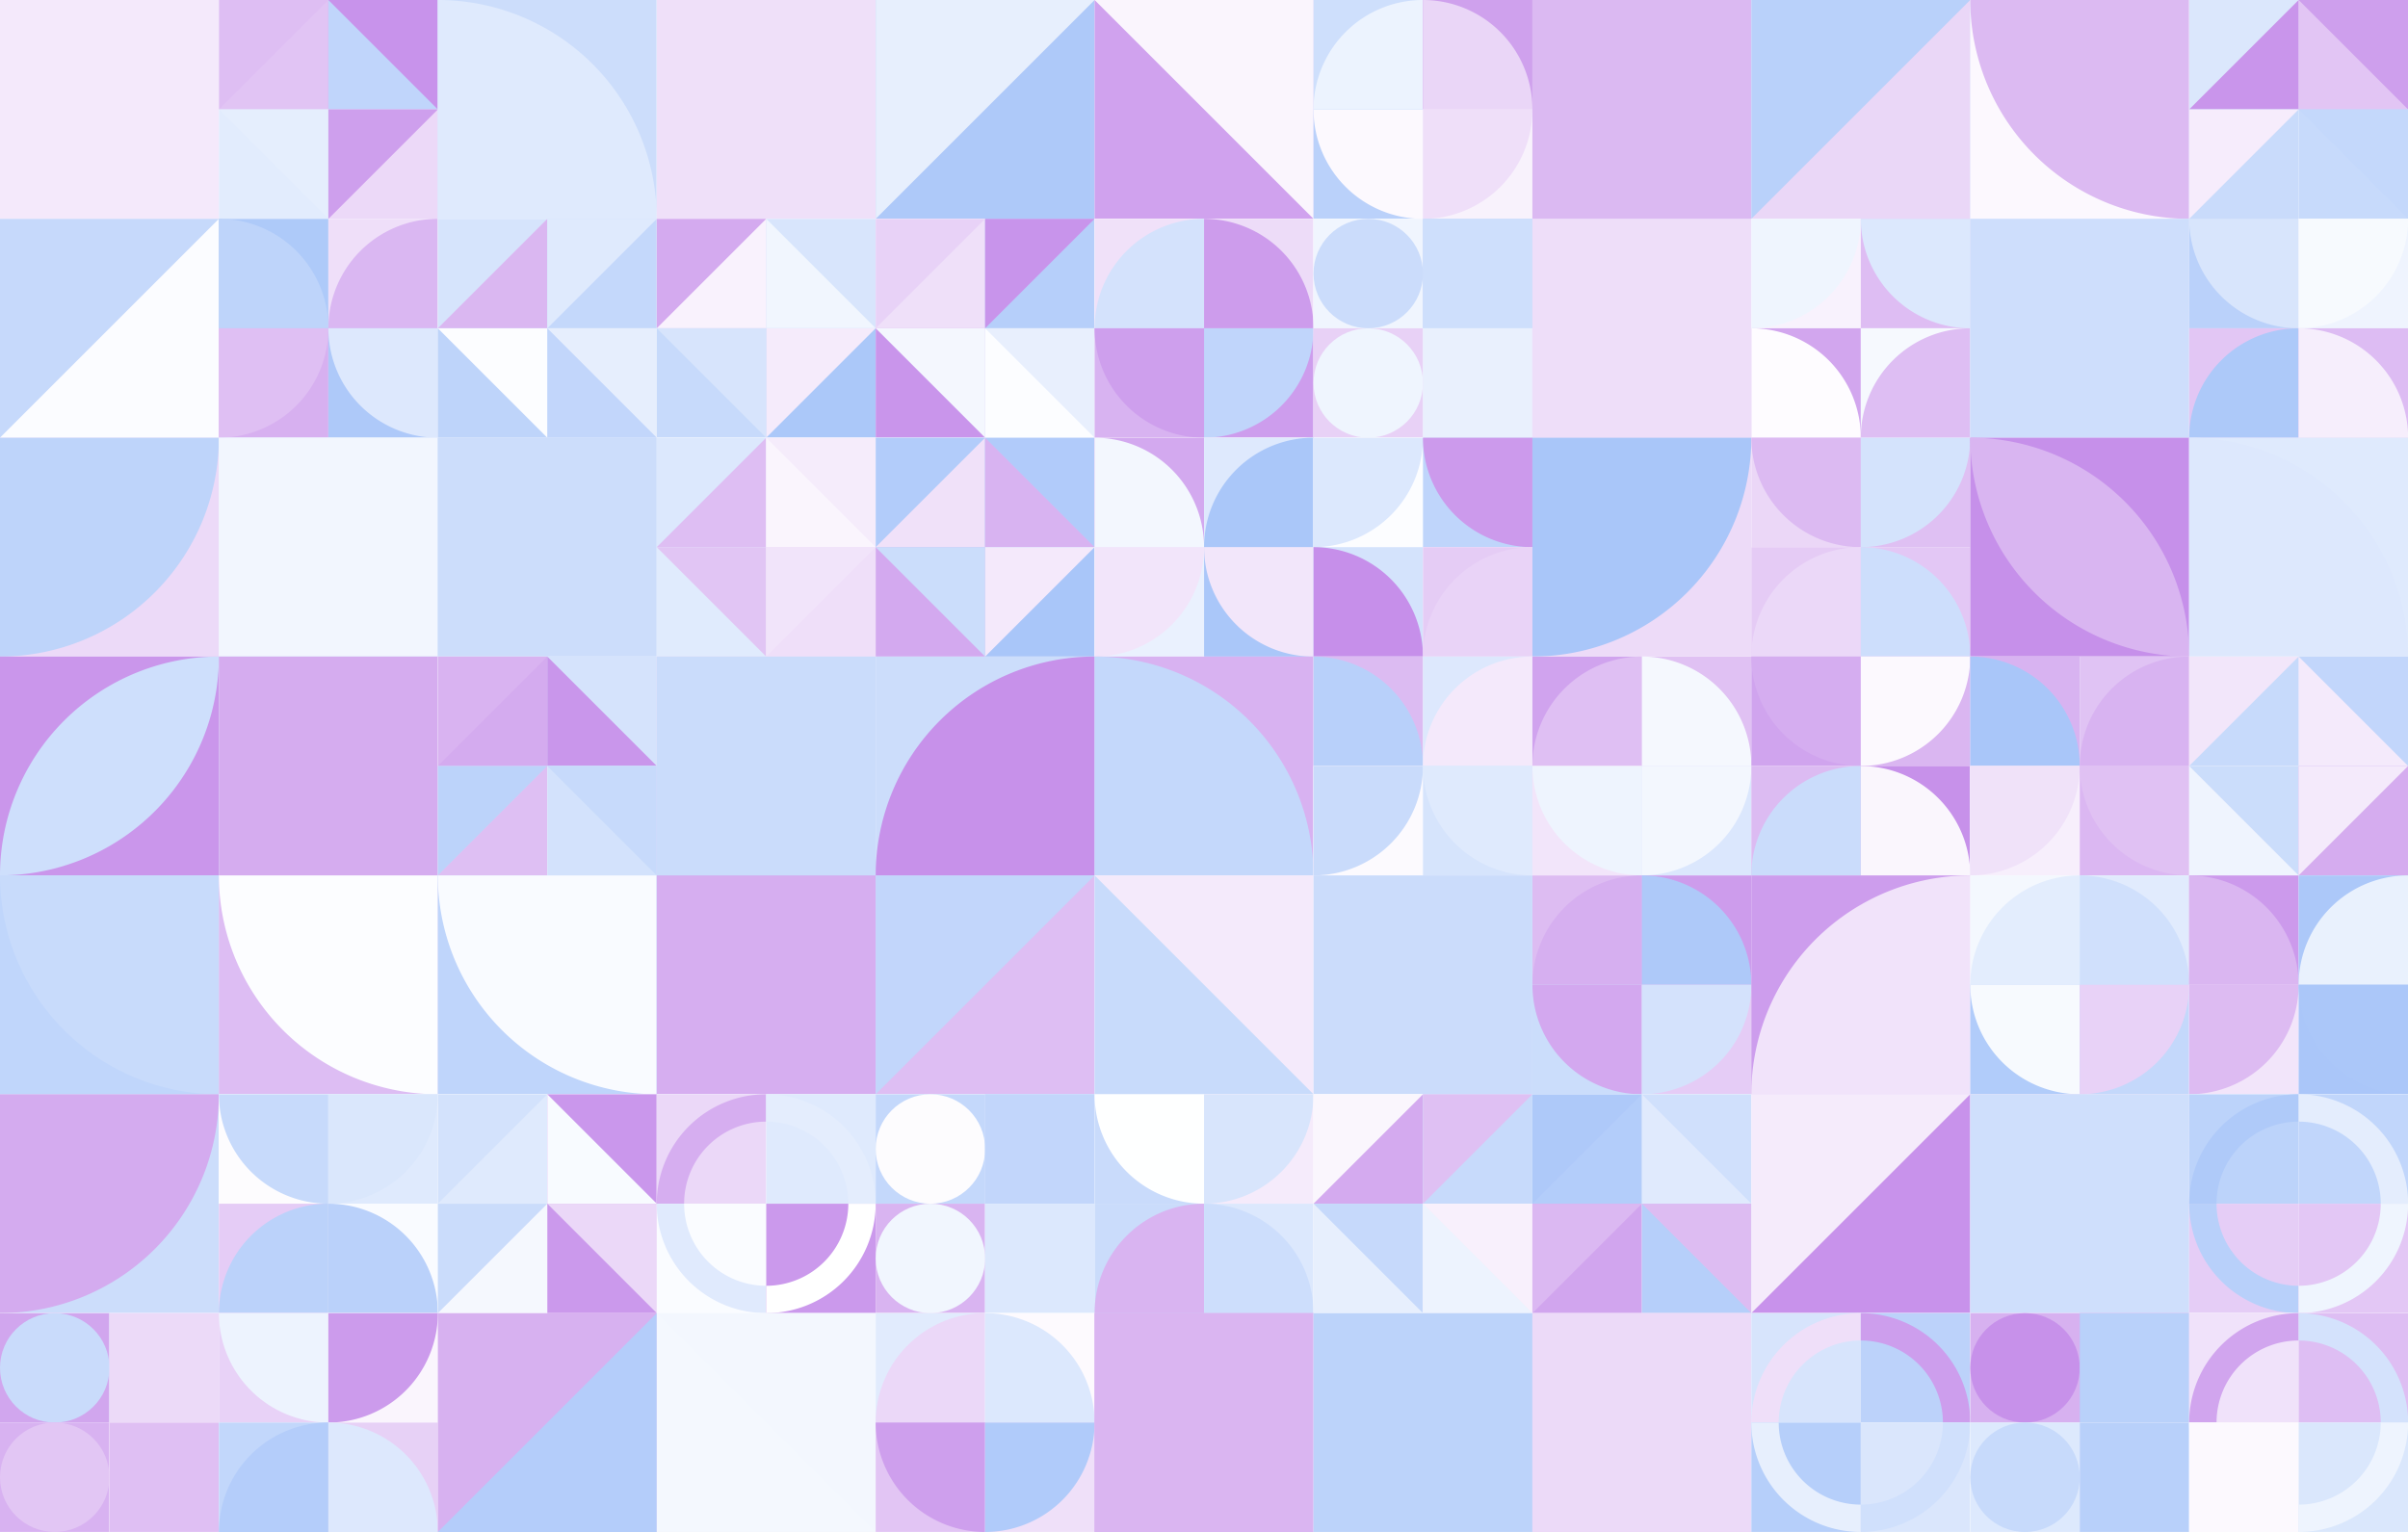 <?xml version="1.0" standalone="no"?><svg xmlns:xlink="http://www.w3.org/1999/xlink" xmlns="http://www.w3.org/2000/svg" viewBox="0 0 1000 636.377" preserveAspectRatio="xMaxYMax slice"><rect x="0" y="0" width="1000" height="636.377" fill="#333333" stroke="none"/><g transform="scale(1.603)"><rect x="0" y="0" width="623.857" height="397" fill="#ffffff"/><rect x="0" y="0" width="56.71" height="56.71" fill="#e4caf5"/><rect x="0" y="0" width="56.71" height="56.71" fill="#f4e9fb"/><rect x="56.714" y="0" width="56.714" height="56.714" fill="#ffffff"/><rect x="56.71" y="0" width="28.36" height="28.36" fill="#debef3"/><polygon points="85.07,0 85.07,28.36 56.71,28.36" fill="#e1c4f4"/><rect x="85.07" y="0" width="28.36" height="28.36" fill="#c893eb"/><polygon points="85.07,0 113.43,28.36 85.07,28.36" fill="#c0d5fb"/><rect x="56.71" y="28.36" width="28.36" height="28.36" fill="#e2ecfd"/><polygon points="56.71,28.36 85.07,28.36 85.07,56.72" fill="#e5eefd"/><rect x="85.07" y="28.36" width="28.36" height="28.36" fill="#ecd9f8"/><polygon points="85.07,28.36 113.43,28.36 85.07,56.72" fill="#ce9fed"/><rect x="113.43" y="0" width="56.71" height="56.71" fill="#ccddfb"/><path d="M 113.43 0 A 56.71 56.71 0 0 1 170.14 56.71 L 113.43 56.71" fill="#dfeafd"/><rect x="170.14" y="0" width="56.71" height="56.71" fill="#fcfdff"/><rect x="170.14" y="0" width="56.71" height="56.71" fill="#efe0f9"/><rect x="226.86" y="0" width="56.71" height="56.71" fill="#aec9f9"/><polygon points="226.86,0 283.57,0 226.86,56.71" fill="#e7effd"/><rect x="283.57" y="0" width="56.71" height="56.71" fill="#d0a2ee"/><polygon points="283.57,0 340.28,0 340.28,56.71" fill="#faf5fd"/><rect x="340.286" y="0" width="56.714" height="56.714" fill="#ffffff"/><rect x="340.29" y="0" width="28.36" height="28.36" fill="#cedffc"/><path d="M 340.29 28.36 A 28.36 28.36 0 0 1  368.65 0 L 368.65 28.36" fill="#ecf3fe"/><rect x="368.64" y="0" width="28.36" height="28.36" fill="#cfa1ed"/><path d="M 368.64 0 A 28.36 28.36 0 0 1 397 28.36 L 368.64 28.36" fill="#ead6f7"/><rect x="340.29" y="28.36" width="28.36" height="28.36" fill="#bad1fa"/><path d="M 340.29 28.36 A 28.36 28.36 0 0 0 368.65 56.72 L 368.65 28.36" fill="#fcf9fe"/><rect x="368.64" y="28.36" width="28.36" height="28.36" fill="#f8f2fc"/><path d="M 368.64 56.72 A 28.36 28.36 0 0 0 397 28.36 L 368.64 28.36" fill="#efdff9"/><rect x="397" y="0" width="56.71" height="56.71" fill="#e8d2f7"/><rect x="397" y="0" width="56.71" height="56.71" fill="#dbb9f2"/><rect x="453.71" y="0" width="56.71" height="56.71" fill="#b9d1fa"/><polygon points="510.42,0 510.42,56.71 453.71,56.71" fill="#ead7f7"/><rect x="510.43" y="0" width="56.71" height="56.71" fill="#fcf8fe"/><path d="M 510.43 0 A 56.71 56.71 0 0 0 567.14 56.71 L 567.14 0" fill="#dcbaf2"/><rect x="567.143" y="0" width="56.714" height="56.714" fill="#ffffff"/><rect x="567.14" y="0" width="28.36" height="28.36" fill="#dbe7fc"/><polygon points="595.5,0 595.5,28.36 567.14,28.36" fill="#c995eb"/><rect x="595.5" y="0" width="28.36" height="28.36" fill="#ce9fed"/><polygon points="595.5,0 623.86,28.36 595.5,28.36" fill="#e2c5f4"/><rect x="567.14" y="28.36" width="28.36" height="28.36" fill="#c9dbfb"/><polygon points="567.14,28.36 595.5,28.36 567.14,56.72" fill="#f6ecfc"/><rect x="595.5" y="28.36" width="28.36" height="28.36" fill="#c7dafb"/><polygon points="595.5,28.36 623.86,28.36 623.86,56.72" fill="#c4d8fb"/><rect x="0" y="56.71" width="56.71" height="56.71" fill="#fbfcff"/><polygon points="0,56.71 56.71,56.71 0,113.42" fill="#c6d9fb"/><rect x="56.714" y="56.714" width="56.714" height="56.714" fill="#ffffff"/><rect x="56.71" y="56.71" width="28.36" height="28.36" fill="#aecaf9"/><path d="M 56.71 56.71 A 28.36 28.36 0 0 1 85.07 85.07 L 56.71 85.07" fill="#bed4fa"/><rect x="85.07" y="56.71" width="28.36" height="28.36" fill="#efdff9"/><path d="M 85.07 85.07 A 28.36 28.36 0 0 1  113.43 56.71 L 113.43 85.07" fill="#dab7f2"/><rect x="56.71" y="85.07" width="28.36" height="28.36" fill="#d7b0f0"/><path d="M 56.71 113.43 A 28.36 28.36 0 0 0 85.07 85.07 L 56.71 85.07" fill="#dfbff3"/><rect x="85.07" y="85.07" width="28.36" height="28.36" fill="#aec9f9"/><path d="M 85.07 85.07 A 28.36 28.36 0 0 0 113.43 113.43 L 113.43 85.07" fill="#dde8fd"/><rect x="113.429" y="56.714" width="56.714" height="56.714" fill="#ffffff"/><rect x="113.43" y="56.71" width="28.36" height="28.36" fill="#d6e4fc"/><polygon points="141.79,56.71 141.79,85.07 113.43,85.07" fill="#dab7f1"/><rect x="141.79" y="56.71" width="28.36" height="28.36" fill="#c4d8fb"/><polygon points="141.79,56.71 170.15,56.71 141.79,85.07" fill="#dfeafd"/><rect x="113.43" y="85.07" width="28.36" height="28.36" fill="#bed4fa"/><polygon points="113.43,85.07 141.79,85.07 141.79,113.43" fill="#fcfdff"/><rect x="141.79" y="85.07" width="28.36" height="28.36" fill="#e6eefd"/><polygon points="141.79,85.07 170.15,113.43 141.79,113.43" fill="#c2d6fb"/><rect x="170.143" y="56.714" width="56.714" height="56.714" fill="#ffffff"/><rect x="170.14" y="56.71" width="28.36" height="28.36" fill="#d4aaef"/><polygon points="198.5,56.71 198.5,85.07 170.14,85.07" fill="#f9f2fd"/><rect x="198.5" y="56.71" width="28.36" height="28.36" fill="#d8e5fc"/><polygon points="198.5,56.71 226.86,85.07 198.5,85.07" fill="#f1f6fe"/><rect x="170.14" y="85.07" width="28.36" height="28.36" fill="#c7dafb"/><polygon points="170.14,85.07 198.5,85.07 198.5,113.43" fill="#d7e4fc"/><rect x="198.5" y="85.07" width="28.36" height="28.36" fill="#abc8f9"/><polygon points="198.5,85.07 226.86,85.07 198.5,113.43" fill="#f5ebfb"/><rect x="226.857" y="56.714" width="56.714" height="56.714" fill="#ffffff"/><rect x="226.86" y="56.71" width="28.36" height="28.36" fill="#e8d2f7"/><polygon points="255.22,56.71 255.22,85.07 226.86,85.07" fill="#efe0f9"/><rect x="255.21" y="56.71" width="28.36" height="28.36" fill="#b6cffa"/><polygon points="255.21,56.71 283.57,56.71 255.21,85.07" fill="#c894eb"/><rect x="226.86" y="85.07" width="28.36" height="28.36" fill="#c995eb"/><polygon points="226.86,85.07 255.22,85.07 255.22,113.43" fill="#f4f7fe"/><rect x="255.21" y="85.07" width="28.36" height="28.36" fill="#e8effd"/><polygon points="255.21,85.07 283.57,113.43 255.21,113.43" fill="#fcfdff"/><rect x="283.571" y="56.714" width="56.714" height="56.714" fill="#ffffff"/><rect x="283.57" y="56.71" width="28.36" height="28.36" fill="#f0e1f9"/><path d="M 283.57 85.07 A 28.36 28.36 0 0 1  311.93 56.71 L 311.93 85.07" fill="#d4e2fc"/><rect x="311.93" y="56.71" width="28.36" height="28.36" fill="#eddcf8"/><path d="M 311.93 56.71 A 28.36 28.36 0 0 1 340.29 85.07 L 311.93 85.07" fill="#cd9cec"/><rect x="283.57" y="85.07" width="28.36" height="28.36" fill="#d8b3f1"/><path d="M 283.57 85.07 A 28.36 28.36 0 0 0 311.93 113.43 L 311.93 85.07" fill="#ce9fed"/><rect x="311.93" y="85.07" width="28.36" height="28.36" fill="#cd9ded"/><path d="M 311.93 113.43 A 28.36 28.36 0 0 0 340.29 85.07 L 311.93 85.07" fill="#c0d5fb"/><rect x="340.286" y="56.714" width="56.714" height="56.714" fill="#ffffff"/><rect x="340.29" y="56.71" width="28.36" height="28.36" fill="#f0f5fe"/><circle cx="354.47" cy="70.89" r="14.18" fill="#cbdcfb"/><rect x="368.64" y="56.71" width="28.36" height="28.36" fill="#bdd3fa"/><rect x="368.64" y="56.71" width="28.36" height="28.36" fill="#cedffc"/><rect x="340.29" y="85.07" width="28.36" height="28.36" fill="#e8d1f6"/><circle cx="354.47" cy="99.25" r="14.18" fill="#eff5fe"/><rect x="368.64" y="85.07" width="28.36" height="28.36" fill="#f1e3fa"/><rect x="368.64" y="85.07" width="28.36" height="28.36" fill="#e9f0fd"/><rect x="397" y="56.71" width="56.71" height="56.71" fill="#e4cbf5"/><rect x="397" y="56.71" width="56.71" height="56.71" fill="#eedef9"/><rect x="453.714" y="56.714" width="56.714" height="56.714" fill="#ffffff"/><rect x="453.71" y="56.71" width="28.36" height="28.36" fill="#f8f2fd"/><path d="M 453.71 85.07 A 28.36 28.36 0 0 0 482.07 56.71 L 453.71 56.71" fill="#eff5fe"/><rect x="482.07" y="56.71" width="28.36" height="28.36" fill="#debdf3"/><path d="M 482.07 56.71 A 28.36 28.36 0 0 0 510.43 85.07 L 510.43 56.71" fill="#dce8fd"/><rect x="453.71" y="85.07" width="28.36" height="28.36" fill="#d2a6ee"/><path d="M 453.71 85.07 A 28.36 28.36 0 0 1 482.07 113.43 L 453.71 113.43" fill="#fefcff"/><rect x="482.07" y="85.07" width="28.36" height="28.36" fill="#f6f9fe"/><path d="M 482.07 113.43 A 28.36 28.36 0 0 1  510.43 85.07 L 510.43 113.43" fill="#debef3"/><rect x="510.43" y="56.71" width="56.71" height="56.71" fill="#e0eafd"/><rect x="510.43" y="56.71" width="56.71" height="56.71" fill="#cedefc"/><rect x="567.143" y="56.714" width="56.714" height="56.714" fill="#ffffff"/><rect x="567.14" y="56.71" width="28.36" height="28.36" fill="#bad1fa"/><path d="M 567.14 56.71 A 28.36 28.36 0 0 0 595.5 85.07 L 595.5 56.71" fill="#d8e5fc"/><rect x="595.5" y="56.71" width="28.36" height="28.36" fill="#eff4fe"/><path d="M 595.5 85.07 A 28.36 28.36 0 0 0 623.86 56.71 L 595.5 56.71" fill="#f7fafe"/><rect x="567.14" y="85.07" width="28.36" height="28.36" fill="#e2c6f4"/><path d="M 567.14 113.43 A 28.36 28.36 0 0 1  595.5 85.07 L 595.5 113.43" fill="#adc9f9"/><rect x="595.5" y="85.07" width="28.36" height="28.36" fill="#ddbcf3"/><path d="M 595.5 85.07 A 28.36 28.36 0 0 1 623.86 113.43 L 595.5 113.43" fill="#f6eefc"/><rect x="0" y="113.43" width="56.71" height="56.71" fill="#ecdaf8"/><path d="M 0 170.14 A 56.71 56.71 0 0 0 56.71 113.43 L 0 113.43" fill="#bed4fa"/><rect x="56.71" y="113.43" width="56.71" height="56.71" fill="#e6effd"/><rect x="56.71" y="113.43" width="56.71" height="56.71" fill="#f2f6fe"/><rect x="113.43" y="113.43" width="56.71" height="56.71" fill="#d0e0fc"/><rect x="113.43" y="113.43" width="56.71" height="56.71" fill="#ccddfb"/><rect x="170.143" y="113.429" width="56.714" height="56.714" fill="#ffffff"/><rect x="170.14" y="113.43" width="28.36" height="28.36" fill="#dce8fd"/><polygon points="198.5,113.43 198.5,141.79 170.14,141.79" fill="#debef3"/><rect x="198.5" y="113.43" width="28.36" height="28.36" fill="#f5ecfb"/><polygon points="198.5,113.43 226.86,141.79 198.5,141.79" fill="#faf5fd"/><rect x="170.14" y="141.79" width="28.36" height="28.36" fill="#e0ebfd"/><polygon points="170.14,141.79 198.5,141.79 198.5,170.15" fill="#e1c5f4"/><rect x="198.5" y="141.79" width="28.36" height="28.36" fill="#efdff9"/><polygon points="198.5,141.79 226.86,141.79 198.5,170.15" fill="#f1e4fa"/><rect x="226.857" y="113.429" width="56.714" height="56.714" fill="#ffffff"/><rect x="226.86" y="113.43" width="28.36" height="28.36" fill="#b2ccfa"/><polygon points="255.22,113.43 255.22,141.79 226.86,141.79" fill="#f0e1f9"/><rect x="255.21" y="113.43" width="28.36" height="28.36" fill="#b1cbfa"/><polygon points="255.21,113.43 283.57,141.79 255.21,141.79" fill="#d8b3f1"/><rect x="226.86" y="141.79" width="28.36" height="28.36" fill="#d3a9ef"/><polygon points="226.86,141.79 255.22,141.79 255.22,170.15" fill="#cbddfb"/><rect x="255.21" y="141.79" width="28.36" height="28.36" fill="#a9c6f9"/><polygon points="255.21,141.79 283.57,141.79 255.21,170.15" fill="#f4e9fb"/><rect x="283.571" y="113.429" width="56.714" height="56.714" fill="#ffffff"/><rect x="283.57" y="113.43" width="28.36" height="28.36" fill="#d3a9ef"/><path d="M 283.57 113.43 A 28.36 28.36 0 0 1 311.93 141.79 L 283.57 141.79" fill="#f3f7fe"/><rect x="311.93" y="113.43" width="28.36" height="28.36" fill="#dee9fd"/><path d="M 311.93 141.79 A 28.36 28.36 0 0 1  340.29 113.43 L 340.29 141.79" fill="#aac7f9"/><rect x="283.57" y="141.79" width="28.36" height="28.36" fill="#eaf1fe"/><path d="M 283.57 170.15 A 28.36 28.36 0 0 0 311.93 141.79 L 283.57 141.79" fill="#f2e5fa"/><rect x="311.93" y="141.79" width="28.36" height="28.36" fill="#aac7f9"/><path d="M 311.93 141.79 A 28.36 28.36 0 0 0 340.29 170.15 L 340.29 141.79" fill="#f2e6fa"/><rect x="340.286" y="113.429" width="56.714" height="56.714" fill="#ffffff"/><rect x="340.29" y="113.43" width="28.36" height="28.36" fill="#fcfdff"/><path d="M 340.29 141.79 A 28.36 28.36 0 0 0 368.65 113.43 L 340.29 113.43" fill="#dce8fd"/><rect x="368.64" y="113.43" width="28.36" height="28.36" fill="#bfd5fb"/><path d="M 368.64 113.43 A 28.36 28.36 0 0 0 397 141.79 L 397 113.43" fill="#cc9aec"/><rect x="340.29" y="141.79" width="28.36" height="28.36" fill="#d4e3fc"/><path d="M 340.29 141.79 A 28.36 28.36 0 0 1 368.65 170.15 L 340.29 170.15" fill="#c68fea"/><rect x="368.64" y="141.79" width="28.36" height="28.36" fill="#e5ccf5"/><path d="M 368.64 170.15 A 28.36 28.36 0 0 1  397 141.79 L 397 170.15" fill="#e9d3f7"/><rect x="397" y="113.43" width="56.71" height="56.71" fill="#eddbf8"/><path d="M 397 170.14 A 56.71 56.71 0 0 0 453.71 113.43 L 397 113.43" fill="#a9c6f9"/><rect x="453.714" y="113.429" width="56.714" height="56.714" fill="#ffffff"/><rect x="453.71" y="113.43" width="28.36" height="28.36" fill="#ebd7f7"/><path d="M 453.71 113.43 A 28.36 28.36 0 0 0 482.07 141.79 L 482.07 113.43" fill="#dcbaf2"/><rect x="482.07" y="113.43" width="28.36" height="28.36" fill="#dfc0f3"/><path d="M 482.07 141.79 A 28.36 28.36 0 0 0 510.43 113.43 L 482.07 113.43" fill="#d4e3fc"/><rect x="453.71" y="141.79" width="28.36" height="28.36" fill="#e5cbf5"/><path d="M 453.71 170.15 A 28.36 28.36 0 0 1  482.07 141.79 L 482.07 170.15" fill="#ebd8f8"/><rect x="482.07" y="141.79" width="28.36" height="28.36" fill="#e3c7f5"/><path d="M 482.07 141.79 A 28.36 28.36 0 0 1 510.43 170.15 L 482.07 170.15" fill="#cddefc"/><rect x="510.43" y="113.43" width="56.71" height="56.71" fill="#c690ea"/><path d="M 510.43 113.43 A 56.71 56.71 0 0 1  567.14 170.14 L 510.43 113.43 A 56.71 56.71 0 0 0 567.14 170.14" fill="#d9b5f1"/><rect x="567.14" y="113.43" width="56.71" height="56.71" fill="#dfeafd"/><path d="M 567.14 113.43 A 56.71 56.71 0 0 1 623.85 170.14 L 567.14 170.14" fill="#dde8fd"/><rect x="0" y="170.14" width="56.71" height="56.71" fill="#ca96eb"/><path d="M 0 226.85 A 56.71 56.71 0 0 1  56.71 170.14 L 0 226.85 A 56.71 56.71 0 0 0 56.71 170.14" fill="#cedffc"/><rect x="56.71" y="170.14" width="56.71" height="56.71" fill="#d1e1fc"/><rect x="56.71" y="170.14" width="56.71" height="56.71" fill="#d5acef"/><rect x="113.429" y="170.143" width="56.714" height="56.714" fill="#ffffff"/><rect x="113.43" y="170.14" width="28.36" height="28.36" fill="#d9b3f1"/><polygon points="141.79,170.14 141.79,198.5 113.43,198.5" fill="#d4abef"/><rect x="141.79" y="170.14" width="28.36" height="28.36" fill="#d5e3fc"/><polygon points="141.79,170.14 170.15,198.5 141.79,198.5" fill="#c996eb"/><rect x="113.43" y="198.5" width="28.36" height="28.36" fill="#debff3"/><polygon points="113.43,198.5 141.79,198.5 113.43,226.86" fill="#bcd3fa"/><rect x="141.79" y="198.5" width="28.36" height="28.36" fill="#d3e2fc"/><polygon points="141.79,198.5 170.15,198.5 170.15,226.86" fill="#c7dafb"/><rect x="170.14" y="170.14" width="56.71" height="56.71" fill="#e6cdf6"/><rect x="170.14" y="170.14" width="56.71" height="56.71" fill="#cadcfb"/><rect x="226.86" y="170.14" width="56.71" height="56.71" fill="#ccddfb"/><path d="M 226.86 226.85 A 56.71 56.71 0 0 1  283.57 170.14 L 283.57 226.85" fill="#c791ea"/><rect x="283.57" y="170.14" width="56.71" height="56.71" fill="#d8b2f1"/><path d="M 283.57 170.14 A 56.71 56.71 0 0 1 340.28 226.85 L 283.57 226.85" fill="#c4d8fb"/><rect x="340.286" y="170.143" width="56.714" height="56.714" fill="#ffffff"/><rect x="340.29" y="170.14" width="28.36" height="28.36" fill="#dcbbf2"/><path d="M 340.29 170.14 A 28.36 28.36 0 0 1 368.65 198.5 L 340.29 198.5" fill="#b8d0fa"/><rect x="368.64" y="170.14" width="28.36" height="28.36" fill="#dde8fd"/><path d="M 368.64 198.5 A 28.36 28.36 0 0 1  397 170.14 L 397 198.5" fill="#f4e9fb"/><rect x="340.29" y="198.5" width="28.36" height="28.36" fill="#fcfafe"/><path d="M 340.29 226.86 A 28.36 28.36 0 0 0 368.65 198.5 L 340.29 198.5" fill="#c9dbfb"/><rect x="368.64" y="198.5" width="28.36" height="28.36" fill="#d6e4fc"/><path d="M 368.64 198.5 A 28.36 28.36 0 0 0 397 226.86 L 397 198.5" fill="#dfeafd"/><rect x="397" y="170.143" width="56.714" height="56.714" fill="#ffffff"/><rect x="397" y="170.14" width="28.36" height="28.36" fill="#d0a3ee"/><path d="M 397 198.5 A 28.36 28.36 0 0 1  425.36 170.14 L 425.36 198.5" fill="#dfbff3"/><rect x="425.36" y="170.14" width="28.36" height="28.36" fill="#e0c1f3"/><path d="M 425.36 170.14 A 28.36 28.36 0 0 1 453.72 198.5 L 425.36 198.5" fill="#f5f8fe"/><rect x="397" y="198.5" width="28.36" height="28.36" fill="#f2e5fa"/><path d="M 397 198.5 A 28.36 28.36 0 0 0 425.36 226.86 L 425.36 198.5" fill="#eef4fe"/><rect x="425.36" y="198.5" width="28.36" height="28.36" fill="#dbe7fd"/><path d="M 425.36 226.86 A 28.36 28.36 0 0 0 453.72 198.5 L 425.36 198.5" fill="#f3f7fe"/><rect x="453.714" y="170.143" width="56.714" height="56.714" fill="#ffffff"/><rect x="453.71" y="170.14" width="28.36" height="28.36" fill="#d0a4ee"/><path d="M 453.71 170.14 A 28.36 28.36 0 0 0 482.07 198.5 L 482.07 170.14" fill="#d5adf0"/><rect x="482.07" y="170.14" width="28.36" height="28.36" fill="#dab6f1"/><path d="M 482.07 198.5 A 28.36 28.36 0 0 0 510.43 170.14 L 482.07 170.14" fill="#fcf9fe"/><rect x="453.71" y="198.5" width="28.36" height="28.36" fill="#dcbbf2"/><path d="M 453.71 226.86 A 28.36 28.36 0 0 1  482.07 198.5 L 482.07 226.86" fill="#cadcfb"/><rect x="482.07" y="198.5" width="28.36" height="28.36" fill="#c791ea"/><path d="M 482.07 198.5 A 28.36 28.36 0 0 1 510.43 226.86 L 482.07 226.86" fill="#faf6fd"/><rect x="510.429" y="170.143" width="56.714" height="56.714" fill="#ffffff"/><rect x="510.43" y="170.14" width="28.36" height="28.36" fill="#d8b3f1"/><path d="M 510.43 170.14 A 28.36 28.36 0 0 1 538.79 198.5 L 510.43 198.5" fill="#a9c6f9"/><rect x="538.79" y="170.14" width="28.36" height="28.36" fill="#e0c3f4"/><path d="M 538.79 198.5 A 28.36 28.36 0 0 1  567.15 170.14 L 567.15 198.5" fill="#d8b3f1"/><rect x="510.43" y="198.5" width="28.36" height="28.36" fill="#f7effc"/><path d="M 510.43 226.86 A 28.36 28.36 0 0 0 538.79 198.5 L 510.43 198.5" fill="#f0e2f9"/><rect x="538.79" y="198.5" width="28.36" height="28.36" fill="#dbb7f2"/><path d="M 538.79 198.5 A 28.36 28.36 0 0 0 567.15 226.86 L 567.15 198.5" fill="#e0c1f3"/><rect x="567.143" y="170.143" width="56.714" height="56.714" fill="#ffffff"/><rect x="567.14" y="170.14" width="28.36" height="28.36" fill="#f2e6fa"/><polygon points="595.5,170.14 595.5,198.5 567.14,198.5" fill="#c7dafb"/><rect x="595.5" y="170.14" width="28.36" height="28.36" fill="#c2d6fb"/><polygon points="595.5,170.14 623.86,198.5 595.5,198.5" fill="#f4eafb"/><rect x="567.14" y="198.5" width="28.36" height="28.36" fill="#eff4fe"/><polygon points="567.14,198.5 595.5,198.5 595.5,226.86" fill="#cbddfb"/><rect x="595.5" y="198.5" width="28.36" height="28.36" fill="#d5acef"/><polygon points="595.5,198.5 623.86,198.5 595.5,226.86" fill="#f4eafb"/><rect x="0" y="226.86" width="56.71" height="56.71" fill="#c0d6fb"/><path d="M 0 226.86 A 56.71 56.71 0 0 0 56.71 283.57 L 56.71 226.86" fill="#c8dbfb"/><rect x="56.71" y="226.86" width="56.71" height="56.71" fill="#ddbdf3"/><path d="M 56.71 226.86 A 56.71 56.71 0 0 0 113.42 283.57 L 113.42 226.86" fill="#fcfdff"/><rect x="113.43" y="226.86" width="56.71" height="56.71" fill="#bfd5fb"/><path d="M 113.43 226.86 A 56.71 56.71 0 0 0 170.14 283.57 L 170.14 226.86" fill="#f9fbff"/><rect x="170.14" y="226.86" width="56.71" height="56.71" fill="#b2ccfa"/><rect x="170.14" y="226.86" width="56.71" height="56.71" fill="#d6aef0"/><rect x="226.86" y="226.86" width="56.71" height="56.71" fill="#debef3"/><polygon points="226.86,226.86 283.57,226.86 226.86,283.57" fill="#c2d6fb"/><rect x="283.57" y="226.86" width="56.71" height="56.71" fill="#f4eafb"/><polygon points="283.57,226.86 340.28,283.57 283.57,283.57" fill="#c8dbfb"/><rect x="340.29" y="226.86" width="56.71" height="56.71" fill="#f8f0fc"/><rect x="340.29" y="226.86" width="56.71" height="56.71" fill="#cbdcfb"/><rect x="397" y="226.857" width="56.714" height="56.714" fill="#ffffff"/><rect x="397" y="226.86" width="28.36" height="28.36" fill="#ddbcf2"/><path d="M 397 255.22 A 28.36 28.36 0 0 1  425.36 226.86 L 425.36 255.22" fill="#d6aff0"/><rect x="425.36" y="226.86" width="28.36" height="28.36" fill="#cd9cec"/><path d="M 425.36 226.86 A 28.36 28.36 0 0 1 453.72 255.22 L 425.36 255.22" fill="#aec9f9"/><rect x="397" y="255.21" width="28.36" height="28.36" fill="#cbddfb"/><path d="M 397 255.21 A 28.36 28.36 0 0 0 425.36 283.57 L 425.36 255.21" fill="#d3a8ef"/><rect x="425.36" y="255.21" width="28.36" height="28.36" fill="#e5ccf6"/><path d="M 425.36 283.57 A 28.36 28.36 0 0 0 453.72 255.21 L 425.36 255.21" fill="#d4e2fc"/><rect x="453.71" y="226.86" width="56.71" height="56.71" fill="#cd9ded"/><path d="M 453.71 283.57 A 56.71 56.71 0 0 1  510.42 226.86 L 510.42 283.57" fill="#f1e3fa"/><rect x="510.429" y="226.857" width="56.714" height="56.714" fill="#ffffff"/><rect x="510.43" y="226.86" width="28.36" height="28.36" fill="#f4f8fe"/><path d="M 510.43 255.22 A 28.36 28.36 0 0 1  538.79 226.86 L 538.79 255.22" fill="#e3edfd"/><rect x="538.79" y="226.86" width="28.36" height="28.36" fill="#e1ebfd"/><path d="M 538.79 226.86 A 28.36 28.36 0 0 1 567.15 255.22 L 538.79 255.22" fill="#d0e0fc"/><rect x="510.43" y="255.21" width="28.36" height="28.36" fill="#b1ccfa"/><path d="M 510.43 255.21 A 28.36 28.36 0 0 0 538.79 283.57 L 538.79 255.21" fill="#f7fafe"/><rect x="538.79" y="255.21" width="28.36" height="28.36" fill="#c4d8fb"/><path d="M 538.79 283.57 A 28.36 28.36 0 0 0 567.15 255.21 L 538.79 255.21" fill="#e8d2f7"/><rect x="567.143" y="226.857" width="56.714" height="56.714" fill="#ffffff"/><rect x="567.14" y="226.86" width="28.36" height="28.36" fill="#cc9aec"/><path d="M 567.14 226.86 A 28.36 28.36 0 0 1 595.5 255.22 L 567.14 255.22" fill="#dab6f1"/><rect x="595.5" y="226.86" width="28.36" height="28.36" fill="#acc8f9"/><path d="M 595.5 255.22 A 28.36 28.36 0 0 1  623.86 226.86 L 623.86 255.22" fill="#e9f1fd"/><rect x="567.14" y="255.21" width="28.36" height="28.36" fill="#f2e5fa"/><path d="M 567.14 283.57 A 28.36 28.36 0 0 0 595.5 255.21 L 567.14 255.21" fill="#ddbbf2"/><rect x="595.5" y="255.21" width="28.36" height="28.36" fill="#aac6f9"/><path d="M 595.5 255.21 A 28.36 28.36 0 0 0 623.86 283.57 L 623.86 255.21" fill="#abc7f9"/><rect x="0" y="283.57" width="56.71" height="56.71" fill="#ccddfb"/><path d="M 0 340.28 A 56.71 56.71 0 0 0 56.71 283.57 L 0 283.57" fill="#d4abef"/><rect x="56.714" y="283.571" width="56.714" height="56.714" fill="#ffffff"/><rect x="56.71" y="283.57" width="28.36" height="28.36" fill="#fdfcfe"/><path d="M 56.71 283.57 A 28.36 28.36 0 0 0 85.07 311.93 L 85.07 283.57" fill="#c7dafb"/><rect x="85.07" y="283.57" width="28.36" height="28.36" fill="#dfeafd"/><path d="M 85.07 311.93 A 28.36 28.36 0 0 0 113.43 283.57 L 85.07 283.57" fill="#dae7fc"/><rect x="56.71" y="311.93" width="28.36" height="28.36" fill="#e5ccf6"/><path d="M 56.71 340.29 A 28.36 28.36 0 0 1  85.07 311.93 L 85.07 340.29" fill="#bbd2fa"/><rect x="85.07" y="311.93" width="28.36" height="28.36" fill="#f9fbff"/><path d="M 85.07 311.93 A 28.36 28.36 0 0 1 113.43 340.29 L 85.07 340.29" fill="#bad1fa"/><rect x="113.429" y="283.571" width="56.714" height="56.714" fill="#ffffff"/><rect x="113.43" y="283.57" width="28.36" height="28.36" fill="#d3e2fc"/><polygon points="141.79,283.57 141.79,311.93 113.43,311.93" fill="#dfeafd"/><rect x="141.79" y="283.57" width="28.36" height="28.36" fill="#ca97ec"/><polygon points="141.79,283.57 170.15,311.93 141.79,311.93" fill="#f8fbff"/><rect x="113.43" y="311.93" width="28.36" height="28.36" fill="#f5f8fe"/><polygon points="113.43,311.93 141.79,311.93 113.43,340.29" fill="#cadcfb"/><rect x="141.79" y="311.93" width="28.36" height="28.36" fill="#cb99ec"/><polygon points="141.79,311.93 170.15,311.93 170.15,340.29" fill="#ebd8f8"/><rect x="170.143" y="283.571" width="56.714" height="56.714" fill="#ffffff"/><rect x="170.14" y="283.57" width="28.36" height="28.36" fill="#ebd8f8"/><path d="M 170.14 311.93 A 28.36 28.36 0 0 1 198.5 283.57 L 198.5 290.66 A 21.27 21.27 0 0 0 177.23 311.93" fill="#d6aef0"/><rect x="198.5" y="283.57" width="28.36" height="28.36" fill="#dfeafd"/><path d="M 198.5 283.57 A 28.36 28.36 0 0 1 226.86 311.93 L 219.77 311.93 A 21.27 21.27 0 0 0 198.5 290.66" fill="#e4edfd"/><rect x="170.14" y="311.93" width="28.36" height="28.36" fill="#fafcff"/><path d="M 170.14 311.93 A 28.36 28.36 0 0 0 198.5 340.29 L 198.5 333.2 A 21.27 21.27 0 0 1 177.23 311.93" fill="#e0eafd"/><rect x="198.5" y="311.93" width="28.36" height="28.36" fill="#cb99ec"/><path d="M 198.5 340.29 A 28.36 28.36 0 0 0 226.86 311.93 L 219.77 311.93 A 21.27 21.27 0 0 1 198.5 333.2" fill="#ffffff"/><rect x="226.857" y="283.571" width="56.714" height="56.714" fill="#ffffff"/><rect x="226.86" y="283.57" width="28.36" height="28.36" fill="#c4d8fb"/><circle cx="241.04" cy="297.75" r="14.18" fill="#fdfcfe"/><rect x="255.21" y="283.57" width="28.36" height="28.36" fill="#c3d7fb"/><rect x="255.21" y="283.57" width="28.36" height="28.36" fill="#c2d6fb"/><rect x="226.86" y="311.93" width="28.36" height="28.36" fill="#d9b4f1"/><circle cx="241.04" cy="326.11" r="14.18" fill="#f1f6fe"/><rect x="255.21" y="311.93" width="28.36" height="28.36" fill="#f5f9fe"/><rect x="255.21" y="311.93" width="28.36" height="28.36" fill="#dce8fd"/><rect x="283.571" y="283.571" width="56.714" height="56.714" fill="#ffffff"/><rect x="283.57" y="283.57" width="28.36" height="28.36" fill="#c9dbfb"/><path d="M 283.57 283.57 A 28.36 28.36 0 0 0 311.93 311.93 L 311.93 283.57" fill="#feffff"/><rect x="311.93" y="283.57" width="28.36" height="28.36" fill="#f5ebfb"/><path d="M 311.93 311.93 A 28.36 28.36 0 0 0 340.29 283.57 L 311.93 283.57" fill="#d8e5fc"/><rect x="283.57" y="311.93" width="28.36" height="28.36" fill="#cadcfb"/><path d="M 283.57 340.29 A 28.36 28.36 0 0 1  311.93 311.93 L 311.93 340.29" fill="#d9b4f1"/><rect x="311.93" y="311.93" width="28.36" height="28.36" fill="#dce8fd"/><path d="M 311.93 311.93 A 28.36 28.36 0 0 1 340.29 340.29 L 311.93 340.29" fill="#cddefc"/><rect x="340.286" y="283.571" width="56.714" height="56.714" fill="#ffffff"/><rect x="340.29" y="283.57" width="28.36" height="28.36" fill="#faf6fd"/><polygon points="368.65,283.57 368.65,311.93 340.29,311.93" fill="#d4aaef"/><rect x="368.64" y="283.57" width="28.36" height="28.36" fill="#c7dafb"/><polygon points="368.64,283.57 397,283.57 368.64,311.93" fill="#dfc0f3"/><rect x="340.29" y="311.93" width="28.36" height="28.36" fill="#e7effd"/><polygon points="340.29,311.93 368.65,311.93 368.65,340.29" fill="#c6d9fb"/><rect x="368.64" y="311.93" width="28.36" height="28.36" fill="#f8f0fc"/><polygon points="368.64,311.93 397,340.29 368.64,340.29" fill="#edf3fe"/><rect x="397" y="283.571" width="56.714" height="56.714" fill="#ffffff"/><rect x="397" y="283.57" width="28.36" height="28.36" fill="#aec9f9"/><polygon points="425.36,283.57 425.36,311.93 397,311.93" fill="#b3cdfa"/><rect x="425.36" y="283.57" width="28.36" height="28.36" fill="#d0e0fc"/><polygon points="425.36,283.57 453.72,311.93 425.36,311.93" fill="#e0eafd"/><rect x="397" y="311.93" width="28.36" height="28.36" fill="#d1a5ee"/><polygon points="397,311.93 425.36,311.93 397,340.29" fill="#dbb8f2"/><rect x="425.36" y="311.93" width="28.36" height="28.36" fill="#b6cffa"/><polygon points="425.36,311.93 453.72,311.93 453.72,340.29" fill="#ddbcf2"/><rect x="453.71" y="283.57" width="56.71" height="56.71" fill="#f5ebfb"/><polygon points="510.42,283.57 510.42,340.28 453.71,340.28" fill="#c892eb"/><rect x="510.43" y="283.57" width="56.71" height="56.71" fill="#eddbf8"/><rect x="510.43" y="283.57" width="56.71" height="56.71" fill="#cfdffc"/><rect x="567.143" y="283.571" width="56.714" height="56.714" fill="#ffffff"/><rect x="567.14" y="283.57" width="28.36" height="28.36" fill="#bcd3fa"/><path d="M 567.14 311.93 A 28.36 28.36 0 0 1 595.5 283.57 L 595.5 290.66 A 21.27 21.27 0 0 0 574.23 311.93" fill="#afcaf9"/><rect x="595.5" y="283.57" width="28.36" height="28.36" fill="#c1d6fb"/><path d="M 595.5 283.57 A 28.36 28.36 0 0 1 623.86 311.93 L 616.77 311.93 A 21.27 21.27 0 0 0 595.5 290.66" fill="#e4edfd"/><rect x="567.14" y="311.93" width="28.36" height="28.36" fill="#e5cdf6"/><path d="M 567.14 311.93 A 28.36 28.36 0 0 0 595.5 340.29 L 595.5 333.2 A 21.27 21.27 0 0 1 574.23 311.93" fill="#b8d0fa"/><rect x="595.5" y="311.93" width="28.36" height="28.36" fill="#e3c7f5"/><path d="M 595.5 340.29 A 28.36 28.36 0 0 0 623.86 311.93 L 616.77 311.93 A 21.27 21.27 0 0 1 595.5 333.2" fill="#eff5fe"/><rect x="0" y="340.286" width="56.714" height="56.714" fill="#ffffff"/><rect x="0" y="340.29" width="28.36" height="28.36" fill="#d1a6ee"/><circle cx="14.18" cy="354.47" r="14.18" fill="#c9dbfb"/><rect x="28.36" y="340.29" width="28.36" height="28.36" fill="#dbe7fc"/><rect x="28.36" y="340.29" width="28.36" height="28.36" fill="#ecdaf8"/><rect x="0" y="368.64" width="28.36" height="28.36" fill="#d8b2f1"/><circle cx="14.18" cy="382.82" r="14.18" fill="#e2c6f4"/><rect x="28.36" y="368.64" width="28.36" height="28.36" fill="#fcfafe"/><rect x="28.36" y="368.64" width="28.36" height="28.36" fill="#dfbff3"/><rect x="56.714" y="340.286" width="56.714" height="56.714" fill="#ffffff"/><rect x="56.71" y="340.29" width="28.36" height="28.36" fill="#e8d2f7"/><path d="M 56.71 340.29 A 28.36 28.36 0 0 0 85.07 368.65 L 85.07 340.29" fill="#edf3fe"/><rect x="85.07" y="340.29" width="28.36" height="28.36" fill="#faf5fd"/><path d="M 85.07 368.65 A 28.36 28.36 0 0 0 113.43 340.29 L 85.07 340.29" fill="#cc9bec"/><rect x="56.71" y="368.64" width="28.36" height="28.36" fill="#c2d7fb"/><path d="M 56.71 397 A 28.36 28.36 0 0 1  85.07 368.64 L 85.07 397" fill="#b4cdfa"/><rect x="85.07" y="368.64" width="28.36" height="28.36" fill="#e7d1f6"/><path d="M 85.07 368.64 A 28.36 28.36 0 0 1 113.43 397 L 85.07 397" fill="#dde8fd"/><rect x="113.43" y="340.29" width="56.71" height="56.71" fill="#d7b1f0"/><polygon points="170.14,340.29 170.14,397 113.43,397" fill="#b4cdfa"/><rect x="170.14" y="340.29" width="56.71" height="56.71" fill="#f4f8fe"/><polygon points="170.14,340.29 226.85,340.29 226.85,397" fill="#f3f7fe"/><rect x="226.857" y="340.286" width="56.714" height="56.714" fill="#ffffff"/><rect x="226.86" y="340.29" width="28.36" height="28.36" fill="#e1ebfd"/><path d="M 226.86 368.65 A 28.36 28.36 0 0 1  255.22 340.29 L 255.22 368.65" fill="#ebd8f8"/><rect x="255.21" y="340.29" width="28.36" height="28.36" fill="#fdfafe"/><path d="M 255.21 340.29 A 28.36 28.36 0 0 1 283.57 368.65 L 255.21 368.65" fill="#dce8fd"/><rect x="226.86" y="368.64" width="28.36" height="28.36" fill="#e2c5f4"/><path d="M 226.86 368.64 A 28.36 28.36 0 0 0 255.22 397 L 255.22 368.64" fill="#ce9fed"/><rect x="255.21" y="368.64" width="28.36" height="28.36" fill="#efe0f9"/><path d="M 255.21 397 A 28.36 28.36 0 0 0 283.57 368.64 L 255.21 368.64" fill="#b0cbfa"/><rect x="283.57" y="340.29" width="56.71" height="56.71" fill="#d5acef"/><rect x="283.57" y="340.29" width="56.71" height="56.71" fill="#dab5f1"/><rect x="340.29" y="340.29" width="56.71" height="56.71" fill="#eef4fe"/><rect x="340.29" y="340.29" width="56.71" height="56.71" fill="#bcd3fa"/><rect x="397" y="340.29" width="56.71" height="56.71" fill="#e9d3f7"/><rect x="397" y="340.29" width="56.71" height="56.71" fill="#ecdaf8"/><rect x="453.714" y="340.286" width="56.714" height="56.714" fill="#ffffff"/><rect x="453.71" y="340.29" width="28.36" height="28.36" fill="#d7e4fc"/><path d="M 453.71 368.65 A 28.36 28.36 0 0 1 482.07 340.29 L 482.07 347.38 A 21.27 21.27 0 0 0 460.8 368.65" fill="#efdff9"/><rect x="482.07" y="340.29" width="28.36" height="28.36" fill="#bcd2fa"/><path d="M 482.07 340.29 A 28.36 28.36 0 0 1 510.43 368.65 L 503.34 368.65 A 21.27 21.27 0 0 0 482.07 347.38" fill="#cd9eed"/><rect x="453.71" y="368.64" width="28.36" height="28.36" fill="#b6cffa"/><path d="M 453.71 368.64 A 28.36 28.36 0 0 0 482.07 397 L 482.07 389.91 A 21.27 21.27 0 0 1 460.8 368.64" fill="#e7effd"/><rect x="482.07" y="368.64" width="28.36" height="28.36" fill="#dae6fc"/><path d="M 482.07 397 A 28.36 28.36 0 0 0 510.43 368.64 L 503.34 368.64 A 21.27 21.27 0 0 1 482.07 389.91" fill="#d0e0fc"/><rect x="510.429" y="340.286" width="56.714" height="56.714" fill="#ffffff"/><rect x="510.43" y="340.29" width="28.36" height="28.36" fill="#d7b1f0"/><circle cx="524.61" cy="354.47" r="14.18" fill="#c791ea"/><rect x="538.79" y="340.29" width="28.36" height="28.36" fill="#c892eb"/><rect x="538.79" y="340.29" width="28.36" height="28.36" fill="#b9d1fa"/><rect x="510.43" y="368.64" width="28.36" height="28.36" fill="#dde9fd"/><circle cx="524.61" cy="382.82" r="14.18" fill="#c7dafb"/><rect x="538.79" y="368.64" width="28.36" height="28.36" fill="#fcfdff"/><rect x="538.79" y="368.64" width="28.36" height="28.36" fill="#b8d0fa"/><rect x="567.143" y="340.286" width="56.714" height="56.714" fill="#ffffff"/><rect x="567.14" y="340.29" width="28.36" height="28.36" fill="#f0e2fa"/><path d="M 567.14 368.65 A 28.36 28.36 0 0 1 595.5 340.29 L 595.5 347.38 A 21.27 21.27 0 0 0 574.23 368.65" fill="#d1a5ee"/><rect x="595.5" y="340.29" width="28.36" height="28.36" fill="#debef3"/><path d="M 595.5 340.29 A 28.36 28.36 0 0 1 623.86 368.65 L 616.77 368.65 A 21.27 21.27 0 0 0 595.5 347.38" fill="#d4e2fc"/><rect x="567.14" y="368.64" width="28.36" height="28.36" fill="#fcf9fe"/><path d="M 567.14 368.64 A 28.36 28.36 0 0 0 595.5 397 L 595.5 389.91 A 21.27 21.27 0 0 1 574.23 368.64" fill="#fcf9fe"/><rect x="595.5" y="368.64" width="28.36" height="28.36" fill="#dae7fc"/><path d="M 595.5 397 A 28.36 28.36 0 0 0 623.86 368.64 L 616.77 368.64 A 21.27 21.27 0 0 1 595.5 389.91" fill="#eef4fe"/></g></svg>